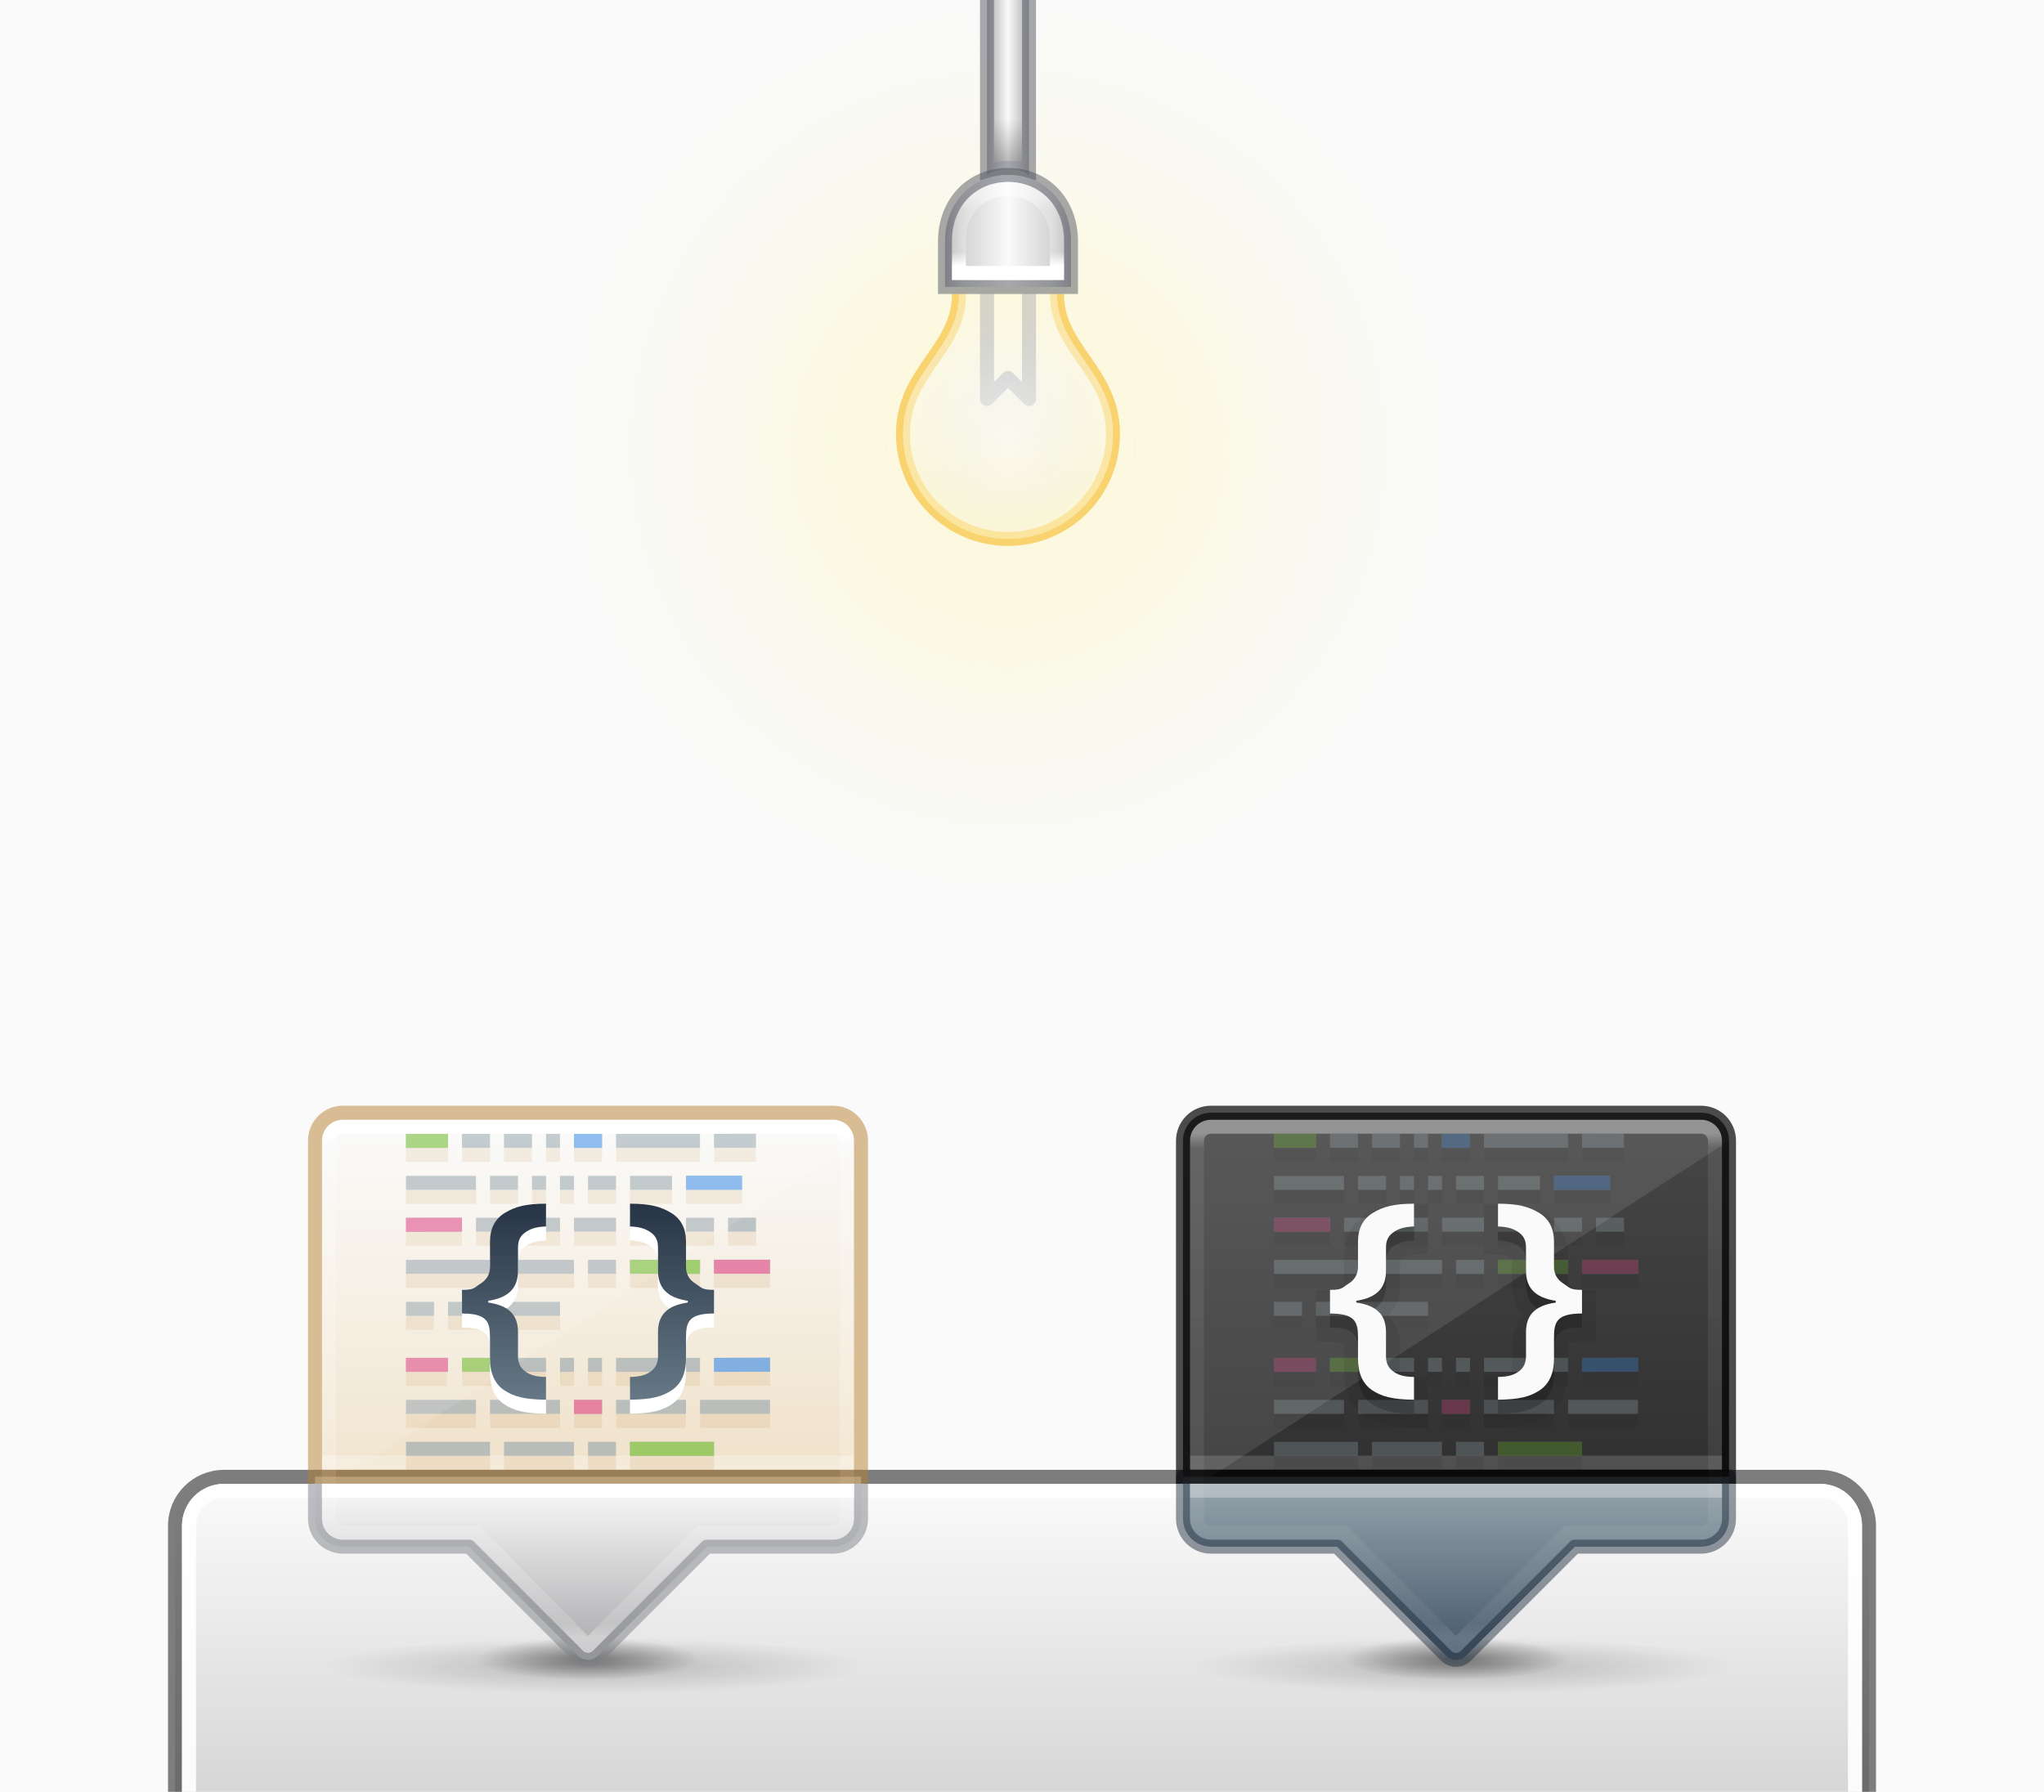 <?xml version="1.0" encoding="UTF-8" standalone="no"?>
<!-- Created with Inkscape (http://www.inkscape.org/) -->

<svg
   version="1.1"
   id="svg2"
   width="146"
   height="128"
   viewBox="0 0 146 128"
   sodipodi:docname="light-direction-light.svg"
   inkscape:version="1.1 (c68e22c387, 2021-05-23)"
   inkscape:export-filename="/home/micahilbery/Projects/micahilbery.github.io/assets/images/edw/light/light-direction-light.png"
   inkscape:export-xdpi="288"
   inkscape:export-ydpi="288"
   xmlns:inkscape="http://www.inkscape.org/namespaces/inkscape"
   xmlns:sodipodi="http://sodipodi.sourceforge.net/DTD/sodipodi-0.dtd"
   xmlns:xlink="http://www.w3.org/1999/xlink"
   xmlns="http://www.w3.org/2000/svg"
   xmlns:svg="http://www.w3.org/2000/svg">
  <defs
     id="defs6">
    <linearGradient
       inkscape:collect="always"
       id="linearGradient9965">
      <stop
         style="stop-color:#ffffff;stop-opacity:1"
         offset="0"
         id="stop9961" />
      <stop
         style="stop-color:#fff394;stop-opacity:0;"
         offset="1"
         id="stop9963" />
    </linearGradient>
    <linearGradient
       inkscape:collect="always"
       id="linearGradient9447">
      <stop
         style="stop-color:#000000;stop-opacity:1;"
         offset="0"
         id="stop9443" />
      <stop
         style="stop-color:#000000;stop-opacity:0;"
         offset="1"
         id="stop9445" />
    </linearGradient>
    <linearGradient
       inkscape:collect="always"
       id="linearGradient8339">
      <stop
         style="stop-color:#ffffff;stop-opacity:0.5"
         offset="0"
         id="stop8335" />
      <stop
         style="stop-color:#ffffff;stop-opacity:0.25"
         offset="0.2"
         id="stop8979" />
      <stop
         style="stop-color:#ffffff;stop-opacity:0.25"
         offset="0.8"
         id="stop8981" />
      <stop
         style="stop-color:#ffffff;stop-opacity:1"
         offset="1"
         id="stop8337" />
    </linearGradient>
    <linearGradient
       inkscape:collect="always"
       id="linearGradient6832">
      <stop
         style="stop-color:#abacae;stop-opacity:1"
         offset="0"
         id="stop6828" />
      <stop
         style="stop-color:#d4d4d4;stop-opacity:1"
         offset="0.15"
         id="stop7126" />
      <stop
         style="stop-color:#fafafa;stop-opacity:1"
         offset="0.5"
         id="stop6994" />
      <stop
         style="stop-color:#d4d4d4;stop-opacity:1"
         offset="0.85"
         id="stop6996" />
      <stop
         style="stop-color:#abacae;stop-opacity:1"
         offset="1"
         id="stop6830" />
    </linearGradient>
    <linearGradient
       inkscape:collect="always"
       id="linearGradient6144">
      <stop
         style="stop-color:#abacae;stop-opacity:1"
         offset="0"
         id="stop6140" />
      <stop
         style="stop-color:#fafafa;stop-opacity:1"
         offset="0.5"
         id="stop6306" />
      <stop
         style="stop-color:#abacae;stop-opacity:1"
         offset="1"
         id="stop6142" />
    </linearGradient>
    <linearGradient
       inkscape:collect="always"
       id="linearGradient5256">
      <stop
         style="stop-color:#fff394;stop-opacity:1;"
         offset="0"
         id="stop5252" />
      <stop
         style="stop-color:#fff394;stop-opacity:0;"
         offset="1"
         id="stop5254" />
    </linearGradient>
    <linearGradient
       inkscape:collect="always"
       id="linearGradient4560">
      <stop
         style="stop-color:#fafafa;stop-opacity:1"
         offset="0"
         id="stop4556" />
      <stop
         style="stop-color:#fff394;stop-opacity:1"
         offset="1"
         id="stop4558" />
    </linearGradient>
    <linearGradient
       inkscape:collect="always"
       id="linearGradient3744">
      <stop
         style="stop-color:#fafafa;stop-opacity:1"
         offset="0"
         id="stop3740" />
      <stop
         style="stop-color:#d4d4d4;stop-opacity:0.05"
         offset="1"
         id="stop3742" />
    </linearGradient>
    <linearGradient
       inkscape:collect="always"
       id="linearGradient4995">
      <stop
         style="stop-color:#fafafa;stop-opacity:1"
         offset="0"
         id="stop4991" />
      <stop
         style="stop-color:#d4d4d4;stop-opacity:1"
         offset="1"
         id="stop4993" />
    </linearGradient>
    <linearGradient
       id="linearGradient3373">
      <stop
         offset="0"
         style="stop-color:#95a3ab;stop-opacity:1"
         id="stop3365" />
      <stop
         offset="1"
         style="stop-color:#667885;stop-opacity:1"
         id="stop3371" />
    </linearGradient>
    <linearGradient
       id="linearGradient3075">
      <stop
         style="stop-color:#95a3ab;stop-opacity:1"
         offset="0"
         id="stop3071" />
      <stop
         style="stop-color:#667885;stop-opacity:1"
         offset="1"
         id="stop3073" />
    </linearGradient>
    <radialGradient
       cx="4.993"
       cy="43.5"
       r="2.5"
       fx="4.993"
       fy="43.5"
       id="radialGradient3013"
       xlink:href="#linearGradient3688-166-749"
       gradientUnits="userSpaceOnUse"
       gradientTransform="matrix(2.004,0,0,1.4,27.988,-17.4)" />
    <linearGradient
       id="linearGradient3688-166-749">
      <stop
         id="stop2883"
         style="stop-color:#181818;stop-opacity:1"
         offset="0" />
      <stop
         id="stop2885"
         style="stop-color:#181818;stop-opacity:0"
         offset="1" />
    </linearGradient>
    <radialGradient
       cx="4.993"
       cy="43.5"
       r="2.5"
       fx="4.993"
       fy="43.5"
       id="radialGradient3015"
       xlink:href="#linearGradient3688-166-749"
       gradientUnits="userSpaceOnUse"
       gradientTransform="matrix(2.004,0,0,1.4,-20.012,-104.4)" />
    <linearGradient
       x1="25.058"
       y1="47.028"
       x2="25.058"
       y2="39.999"
       id="linearGradient6647"
       xlink:href="#linearGradient3702-501-757"
       gradientUnits="userSpaceOnUse" />
    <linearGradient
       id="linearGradient3702-501-757">
      <stop
         id="stop2895"
         style="stop-color:#181818;stop-opacity:0"
         offset="0" />
      <stop
         id="stop2897"
         style="stop-color:#181818;stop-opacity:1"
         offset="0.5" />
      <stop
         id="stop2899"
         style="stop-color:#181818;stop-opacity:0"
         offset="1" />
    </linearGradient>
    <linearGradient
       xlink:href="#linearGradient3075"
       id="linearGradient856"
       x1="23.528"
       y1="6.083"
       x2="23.528"
       y2="44.233"
       gradientUnits="userSpaceOnUse" />
    <linearGradient
       id="linearGradient854">
      <stop
         style="stop-color:#ffa154;stop-opacity:1"
         offset="0"
         id="stop850" />
      <stop
         style="stop-color:#f37329;stop-opacity:1"
         offset="1"
         id="stop852" />
    </linearGradient>
    <linearGradient
       x1="39"
       y1="6"
       x2="39"
       y2="41.945"
       id="linearGradient3058"
       xlink:href="#linearGradient3924-1"
       gradientUnits="userSpaceOnUse"
       gradientTransform="translate(4e-6,1)" />
    <linearGradient
       id="linearGradient3924-1">
      <stop
         id="stop3926-3"
         style="stop-color:#ffffff;stop-opacity:1"
         offset="0" />
      <stop
         id="stop3928-91"
         style="stop-color:#ffffff;stop-opacity:0.235"
         offset="0.028" />
      <stop
         id="stop3930-6"
         style="stop-color:#ffffff;stop-opacity:0.157"
         offset="0.974" />
      <stop
         id="stop3932-6"
         style="stop-color:#ffffff;stop-opacity:0.392"
         offset="1" />
    </linearGradient>
    <radialGradient
       xlink:href="#linearGradient8838-4"
       id="radialGradient3300-8"
       gradientUnits="userSpaceOnUse"
       gradientTransform="matrix(0.382,7.5555777e-8,-1.8372241e-8,0.112,-5.925,36.336)"
       cx="99.189"
       cy="185.297"
       fx="99.189"
       fy="185.297"
       r="62.769" />
    <linearGradient
       id="linearGradient8838-4">
      <stop
         id="stop8840-4"
         style="stop-color:#000000;stop-opacity:1"
         offset="0" />
      <stop
         id="stop8842-8"
         style="stop-color:#000000;stop-opacity:0"
         offset="1" />
    </linearGradient>
    <radialGradient
       xlink:href="#linearGradient8838-4"
       id="radialGradient4192-6"
       gradientUnits="userSpaceOnUse"
       gradientTransform="matrix(0.255,5.3967361e-8,-1.2248161e-8,0.08,6.716,44.241)"
       cx="99.189"
       cy="185.297"
       fx="99.189"
       fy="185.297"
       r="62.769" />
    <radialGradient
       xlink:href="#linearGradient2867-449-88-871-390-598-476-591-434-148-57-177-3-8-8"
       id="radialGradient3543"
       gradientUnits="userSpaceOnUse"
       gradientTransform="matrix(0,5,-5.289,-1.3609237e-7,68.694,-17.99)"
       cx="1.198"
       cy="8.45"
       fx="1.198"
       fy="8.45"
       r="20" />
    <linearGradient
       id="linearGradient2867-449-88-871-390-598-476-591-434-148-57-177-3-8-8">
      <stop
         offset="0"
         style="stop-color:#90dbec;stop-opacity:1"
         id="stop3750-8-9-0" />
      <stop
         offset="0.262"
         style="stop-color:#42baea;stop-opacity:1"
         id="stop3752-3-2-2" />
      <stop
         offset="0.705"
         style="stop-color:#3689e6;stop-opacity:1"
         id="stop3754-7-2-2" />
      <stop
         offset="1"
         style="stop-color:#2b63a0;stop-opacity:1"
         id="stop3756-9-3-05" />
    </linearGradient>
    <linearGradient
       xlink:href="#linearGradient4011-8"
       id="linearGradient3540"
       gradientUnits="userSpaceOnUse"
       gradientTransform="matrix(1.054,0,0,1.054,-51.611,-2.728)"
       x1="71.204"
       y1="6.238"
       x2="71.204"
       y2="44.341" />
    <linearGradient
       id="linearGradient4011-8">
      <stop
         offset="0"
         style="stop-color:#ffffff;stop-opacity:1"
         id="stop4013-9" />
      <stop
         offset="0.508"
         style="stop-color:#ffffff;stop-opacity:0.235"
         id="stop4015-2" />
      <stop
         offset="0.835"
         style="stop-color:#ffffff;stop-opacity:0.157"
         id="stop4017-28" />
      <stop
         offset="1"
         style="stop-color:#ffffff;stop-opacity:0.392"
         id="stop4019-23" />
    </linearGradient>
    <linearGradient
       xlink:href="#linearGradient1115"
       id="linearGradient856-3"
       x1="24"
       y1="6"
       x2="24"
       y2="44"
       gradientUnits="userSpaceOnUse"
       gradientTransform="translate(204,98)" />
    <linearGradient
       id="linearGradient1115">
      <stop
         id="stop1111"
         offset="0"
         style="stop-color:#95a3ab;stop-opacity:1" />
      <stop
         id="stop1113"
         offset="1"
         style="stop-color:#667885;stop-opacity:1" />
    </linearGradient>
    <linearGradient
       inkscape:collect="always"
       xlink:href="#linearGradient4995"
       id="linearGradient4997"
       x1="160"
       y1="130"
       x2="160"
       y2="152"
       gradientUnits="userSpaceOnUse"
       gradientTransform="translate(0,-88)" />
    <radialGradient
       inkscape:collect="always"
       xlink:href="#linearGradient8838-4"
       id="radialGradient1109-0"
       cx="24.5"
       cy="45"
       fx="24.5"
       fy="45"
       r="19.5"
       gradientTransform="matrix(1,0,0,0.103,0,40.385)"
       gradientUnits="userSpaceOnUse" />
    <radialGradient
       inkscape:collect="always"
       xlink:href="#linearGradient8838-4"
       id="radialGradient1099-6"
       cx="24"
       cy="44.5"
       fx="24"
       fy="44.5"
       r="8"
       gradientTransform="matrix(1,0,0,0.188,0,36.156)"
       gradientUnits="userSpaceOnUse" />
    <linearGradient
       xlink:href="#linearGradient1115-0"
       id="linearGradient856-32"
       x1="24"
       y1="32"
       x2="24"
       y2="44"
       gradientUnits="userSpaceOnUse" />
    <linearGradient
       id="linearGradient1115-0">
      <stop
         id="stop1111-6"
         offset="0"
         style="stop-color:#95a3ab;stop-opacity:1" />
      <stop
         id="stop1113-1"
         offset="1"
         style="stop-color:#485a6c;stop-opacity:1" />
    </linearGradient>
    <linearGradient
       inkscape:collect="always"
       xlink:href="#linearGradient1232"
       id="linearGradient1234"
       x1="25"
       y1="6"
       x2="25"
       y2="31.5"
       gradientUnits="userSpaceOnUse" />
    <linearGradient
       inkscape:collect="always"
       id="linearGradient1232">
      <stop
         style="stop-color:#333333;stop-opacity:1"
         offset="0"
         id="stop1228" />
      <stop
         style="stop-color:#1a1a1a;stop-opacity:1"
         offset="1"
         id="stop1230" />
    </linearGradient>
    <radialGradient
       inkscape:collect="always"
       xlink:href="#linearGradient8838-4"
       id="radialGradient1109-5"
       cx="24.5"
       cy="45"
       fx="24.5"
       fy="45"
       r="19.5"
       gradientTransform="matrix(1,0,0,0.103,0,40.385)"
       gradientUnits="userSpaceOnUse" />
    <radialGradient
       inkscape:collect="always"
       xlink:href="#linearGradient8838-4"
       id="radialGradient1099-4"
       cx="24"
       cy="44.5"
       fx="24"
       fy="44.5"
       r="8"
       gradientTransform="matrix(1,0,0,0.188,0,36.156)"
       gradientUnits="userSpaceOnUse" />
    <linearGradient
       xlink:href="#linearGradient1115-4"
       id="linearGradient856-7"
       x1="24"
       y1="32"
       x2="24"
       y2="44"
       gradientUnits="userSpaceOnUse" />
    <linearGradient
       id="linearGradient1115-4">
      <stop
         id="stop1111-4"
         offset="0"
         style="stop-color:#fafafa;stop-opacity:1" />
      <stop
         id="stop1113-3"
         offset="1"
         style="stop-color:#abacae;stop-opacity:1" />
    </linearGradient>
    <linearGradient
       inkscape:collect="always"
       xlink:href="#linearGradient1232-7"
       id="linearGradient1234-0"
       x1="25"
       y1="6"
       x2="25"
       y2="31.5"
       gradientUnits="userSpaceOnUse" />
    <linearGradient
       inkscape:collect="always"
       id="linearGradient1232-7">
      <stop
         style="stop-color:#fafafa;stop-opacity:1"
         offset="0"
         id="stop1228-8" />
      <stop
         style="stop-color:#efdfc4;stop-opacity:1"
         offset="1"
         id="stop1230-6" />
    </linearGradient>
    <linearGradient
       inkscape:collect="always"
       xlink:href="#linearGradient2134"
       id="linearGradient2136"
       x1="24"
       y1="12"
       x2="24"
       y2="26"
       gradientUnits="userSpaceOnUse" />
    <linearGradient
       inkscape:collect="always"
       id="linearGradient2134">
      <stop
         style="stop-color:#273445;stop-opacity:1"
         offset="0"
         id="stop2130" />
      <stop
         style="stop-color:#667885;stop-opacity:1"
         offset="1"
         id="stop2132" />
    </linearGradient>
    <linearGradient
       inkscape:collect="always"
       xlink:href="#linearGradient3924-1"
       id="linearGradient6577"
       gradientUnits="userSpaceOnUse"
       gradientTransform="translate(4e-6,1)"
       x1="39"
       y1="6"
       x2="39"
       y2="41.945" />
    <clipPath
       clipPathUnits="userSpaceOnUse"
       id="clipPath8030">
      <rect
         style="font-variation-settings:normal;opacity:1;vector-effect:none;fill:url(#linearGradient8034);fill-opacity:1;stroke:none;stroke-width:1;stroke-linecap:butt;stroke-linejoin:miter;stroke-miterlimit:4;stroke-dasharray:none;stroke-dashoffset:0;stroke-opacity:1;-inkscape-stroke:none;marker:none;stop-color:#000000;stop-opacity:1"
         id="rect8032"
         width="270"
         height="128"
         x="0"
         y="0" />
    </clipPath>
    <linearGradient
       inkscape:collect="always"
       xlink:href="#linearGradient1115-4"
       id="linearGradient8034"
       gradientUnits="userSpaceOnUse"
       gradientTransform="translate(80,73.987)"
       x1="24"
       y1="32"
       x2="24"
       y2="44" />
    <radialGradient
       inkscape:collect="always"
       xlink:href="#linearGradient3744"
       id="radialGradient3746"
       cx="72"
       cy="31.679"
       fx="72"
       fy="31.679"
       r="7.5"
       gradientTransform="matrix(1,0,0,1.067,0,-1.79)"
       gradientUnits="userSpaceOnUse" />
    <radialGradient
       inkscape:collect="always"
       xlink:href="#linearGradient4560"
       id="radialGradient4562"
       cx="72"
       cy="28.25"
       fx="72"
       fy="28.25"
       r="7.5"
       gradientTransform="matrix(2.467,0,0,1.8,-105.6,-22.85)"
       gradientUnits="userSpaceOnUse" />
    <radialGradient
       inkscape:collect="always"
       xlink:href="#linearGradient5256"
       id="radialGradient5258"
       cx="72"
       cy="32"
       fx="72"
       fy="32"
       r="32"
       gradientUnits="userSpaceOnUse" />
    <linearGradient
       inkscape:collect="always"
       xlink:href="#linearGradient6144"
       id="linearGradient6146"
       x1="70.5"
       y1="6.25"
       x2="73.5"
       y2="6.25"
       gradientUnits="userSpaceOnUse" />
    <linearGradient
       inkscape:collect="always"
       xlink:href="#linearGradient6832"
       id="linearGradient6834"
       x1="67.5"
       y1="16.5"
       x2="76.5"
       y2="16.5"
       gradientUnits="userSpaceOnUse" />
    <linearGradient
       inkscape:collect="always"
       xlink:href="#linearGradient8339"
       id="linearGradient8341"
       x1="72"
       y1="14"
       x2="72"
       y2="19"
       gradientUnits="userSpaceOnUse" />
    <linearGradient
       inkscape:collect="always"
       xlink:href="#linearGradient9447"
       id="linearGradient9449"
       x1="72"
       y1="12"
       x2="72"
       y2="9"
       gradientUnits="userSpaceOnUse"
       gradientTransform="translate(0,-0.5)" />
    <radialGradient
       inkscape:collect="always"
       xlink:href="#linearGradient9965"
       id="radialGradient9865"
       gradientUnits="userSpaceOnUse"
       cx="72"
       cy="32"
       fx="72"
       fy="32"
       r="32"
       gradientTransform="matrix(0.592,0,0,0.592,29.407,13.07)" />
  </defs>
  <sodipodi:namedview
     id="namedview4"
     pagecolor="#ffffff"
     bordercolor="#666666"
     borderopacity="1.0"
     inkscape:pageshadow="2"
     inkscape:pageopacity="0.0"
     inkscape:pagecheckerboard="0"
     showgrid="true"
     inkscape:zoom="4"
     inkscape:cx="59.5"
     inkscape:cy="44.625"
     inkscape:window-width="2560"
     inkscape:window-height="1379"
     inkscape:window-x="1920"
     inkscape:window-y="30"
     inkscape:window-maximized="1"
     inkscape:current-layer="g8">
    <inkscape:grid
       type="xygrid"
       id="grid851"
       empspacing="4"
       visible="true"
       enabled="true" />
    <inkscape:grid
       type="xygrid"
       id="grid853"
       empspacing="2"
       spacingy="0.5"
       spacingx="0.5"
       dotted="true"
       enabled="false" />
  </sodipodi:namedview>
  <g
     inkscape:groupmode="layer"
     inkscape:label="Image"
     id="g8">
    <rect
       style="opacity:1;fill:#fafafa;fill-opacity:1;stroke:none;stroke-linecap:butt;stroke-linejoin:round;stroke-opacity:1;-inkscape-stroke:none;stop-color:#000000"
       id="rect10483"
       width="146"
       height="128"
       x="0"
       y="0" />
    <circle
       style="opacity:0.3;fill:url(#radialGradient5258);fill-opacity:1;stroke:none;stroke-linecap:butt;stroke-linejoin:round;-inkscape-stroke:none;stop-color:#000000"
       id="path5228"
       cx="72"
       cy="32"
       r="32" />
    <g
       id="g1013"
       transform="translate(-62,64)">
      <path
         id="rect849"
         style="opacity:0.95;fill:url(#linearGradient4997);fill-opacity:1;stroke:none"
         d="m 78,41.5 c -1.939,0 -3.5,1.561 -3.5,3.5 v 19 h 121 V 45 c 0,-1.939 -1.561,-3.5 -3.5,-3.5 z"
         sodipodi:nodetypes="ssccsss" />
      <path
         id="path4200"
         style="opacity:0.5;fill:none;stroke:#000000;stroke-opacity:1"
         d="M 195.5,64 V 45 c 0,-1.939 -1.561,-3.5 -3.5,-3.5 H 78 c -1.939,0 -3.5,1.561 -3.5,3.5 v 19"
         sodipodi:nodetypes="cssssc" />
      <path
         id="rect4280"
         style="opacity:0.9;fill:none;stroke:#ffffff;stroke-opacity:1"
         d="M 75.5,64 V 45 c 0,-1.385 1.115,-2.5 2.5,-2.5 h 114 c 1.385,0 2.5,1.115 2.5,2.5 v 19"
         sodipodi:nodetypes="cssssc" />
    </g>
    <g
       id="g915-6"
       transform="translate(80,73.987)">
      <ellipse
         style="opacity:0.2;fill:url(#radialGradient1109-0);fill-opacity:1;stroke:none;stroke-linecap:round;stroke-linejoin:round;stroke-opacity:1"
         id="path1101-5"
         cx="24.5"
         cy="45"
         rx="19.5"
         ry="2" />
      <ellipse
         style="opacity:0.4;fill:url(#radialGradient1099-6);fill-opacity:1;stroke:none;stroke-linecap:round;stroke-linejoin:round;stroke-opacity:1"
         id="path1089-6"
         cx="24"
         cy="44.5"
         rx="8"
         ry="1.5" />
      <path
         id="rect5505-21"
         style="color:#000000;display:inline;overflow:visible;visibility:visible;fill:url(#linearGradient856-32);fill-opacity:1;fill-rule:nonzero;stroke:none;stroke-width:1;marker:none;enable-background:accumulate"
         d="m 4.5,31.5 v 3 c 0,1.108 0.892,2 2,2 h 9.006 c 0.004,0.005 0.005,0.011 0.01,0.016 l 7.777,7.777 c 0.392,0.392 1.022,0.392 1.414,0 l 7.777,-7.777 c 0.004,-0.004 0.005,-0.011 0.01,-0.016 H 41.5 c 1.108,0 2,-0.892 2,-2 v -3 h -2 -35 z" />
      <path
         id="rect5505-21-3-2"
         style="color:#000000;display:inline;overflow:visible;visibility:visible;opacity:0.5;fill:none;stroke:#273445;stroke-width:1;stroke-linecap:round;stroke-linejoin:round;stroke-miterlimit:4;stroke-dasharray:none;stroke-dashoffset:0;stroke-opacity:1;marker:none;enable-background:accumulate"
         d="m 4.5,31.5 v 3 c 0,1.108 0.892,2 2,2 h 9.006 c 0.004,0.005 0.005,0.011 0.01,0.016 l 7.777,7.777 c 0.392,0.392 1.022,0.392 1.414,0 l 7.777,-7.777 c 0.004,-0.004 0.005,-0.011 0.01,-0.016 H 41.5 c 1.108,0 2,-0.892 2,-2 v -3 c -5,0 -33,0 -39,0 z"
         sodipodi:nodetypes="cssccssscsscc" />
      <path
         id="rect192"
         style="opacity:0.9;fill:url(#linearGradient1234);fill-opacity:1;fill-rule:evenodd"
         d="m 6.5,5.5 c -1.108,0 -2,0.892 -2,2 v 17 5 2 h 2 35 2 v -2 -5 -17 c 0,-1.108 -0.892,-2 -2,-2 z" />
      <path
         id="rect6741"
         style="opacity:0.35;fill:none;stroke:url(#linearGradient3058);stroke-width:1;stroke-linecap:round;stroke-linejoin:round;stroke-miterlimit:4;stroke-dasharray:none;stroke-dashoffset:0;stroke-opacity:1"
         d="M 6.5,6.5 H 41.5 c 0.554,0 1,0.446 1,1 V 34.5 c 0,0.554 -0.446,1 -1,1 H 32 L 24,43.586 16,35.5 H 6.5 c -0.554,0 -1,-0.446 -1,-1 V 7.5 c 0,-0.554 0.446,-1 1,-1 z"
         sodipodi:nodetypes="ssssscccssss" />
      <path
         style="opacity:0.15;fill:none;stroke:#ffffff;stroke-width:1px;stroke-linecap:butt;stroke-linejoin:miter;stroke-opacity:1"
         d="M 5,30.5 H 43"
         id="path722" />
      <path
         style="opacity:0.3;fill:none;stroke:#ffffff;stroke-width:1px;stroke-linecap:butt;stroke-linejoin:miter;stroke-opacity:1"
         d="M 5,32.5 H 43"
         id="path804" />
      <g
         transform="translate(-4,-3.487)"
         id="g4420-9"
         style="opacity:0.3">
        <path
           inkscape:connector-curvature="0"
           style="opacity:0.2;fill:none;stroke:#000000;stroke-width:1px;stroke-linecap:butt;stroke-linejoin:miter;stroke-opacity:1"
           id="path15240"
           d="m 15,12 h 3 m 1,0 h 2 m 1,0 h 2 m 1,0 h 1 m 1,0 h 2 m 1,0 h 6 m 1,0 3,-0.013 M 15,15 h 5 m 1,0 h 2 m 1,0 h 1 m 1,0 h 1 m 1,0 h 2 m 1,0 h 3 m 1,0 h 4 m -24,2.987 h 4 m 1,0 h 6 m 1,0 h 3 m 1,0 h 3 m 1,0 h 2 m 1,0 h 2 M 15,21 h 6 m 1,0 h 5 m 1,0 h 2 m 1,0 h 5 m 1,0 h 4 m -26,3 h 2 m 1,0 h 8 M 15,34 h 6 m 1,0 h 5 m 1,0 h 2 m 1,0 h 6 M 15,28 h 2.915 M 19,28 h 3 m 1,0 h 2 m 1,0 h 1 m 1,0 h 1 m 1,0 h 6 m 1,0 4,-0.013 M 15,31 h 5 m 1,0 h 5 m 1,0 h 2 m 1,0 h 5 m 1,0 h 5"
           sodipodi:nodetypes="cccccccccccccccccccccccccccccccccccccccccccccccccccccccccccccccccccccccccccccccccccccc" />
        <path
           inkscape:connector-curvature="0"
           style="opacity:1;fill:none;stroke:#95a3ab;stroke-width:1px;stroke-linecap:butt;stroke-linejoin:miter;stroke-opacity:1"
           id="path3715"
           d="m 15,11 h 3 m 1,0 h 2 m 1,0 h 2 m 1,0 h 1 m 1,0 h 2 m 1,0 h 6 m 1,0 3,-0.013 M 15,14 h 5 m 1,0 h 2 m 1,0 h 1 m 1,0 h 1 m 1,0 h 2 m 1,0 h 3 m 1,0 h 4 m -24,2.987 h 4 m 1,0 h 6 m 1,0 h 3 m 1,0 h 3 m 1,0 h 2 m 1,0 h 2 M 15,20 h 6 m 1,0 h 5 m 1,0 h 2 m 1,0 h 5 m 1,0 h 4 m -26,3 h 2 m 1,0 h 8 M 15,33 h 6 m 1,0 h 5 m 1,0 h 2 m 1,0 h 6 M 15,27 h 2.915 M 19,27 h 3 m 1,0 h 2 m 1,0 h 1 m 1,0 h 1 m 1,0 h 6 m 1,0 4,-0.013 M 15,30 h 5 m 1,0 h 5 m 1,0 h 2 m 1,0 h 5 m 1,0 h 5"
           sodipodi:nodetypes="cccccccccccccccccccccccccccccccccccccccccccccccccccccccccccccccccccccccccccccccccccccc" />
        <path
           sodipodi:nodetypes="cccccc"
           d="m 27,11 h 2 m 6,2.987 h 4 M 37,27 41,26.987"
           id="path4383"
           style="opacity:1;fill:none;stroke:#3689e6;stroke-width:1px;stroke-linecap:butt;stroke-linejoin:miter;stroke-opacity:1"
           inkscape:connector-curvature="0" />
        <path
           sodipodi:nodetypes="cccccccc"
           d="m 15,11 h 3 M 31,19.987 36,20 m -5,13 h 6 M 19,27 h 3"
           id="path4381"
           style="opacity:1;fill:none;stroke:#68b723;stroke-width:1px;stroke-linecap:butt;stroke-linejoin:miter;stroke-opacity:1"
           inkscape:connector-curvature="0" />
        <path
           sodipodi:nodetypes="cccccccc"
           d="m 15,17 4,-0.013 m 18,3 h 4 M 15,27 h 3 m 9,3 h 2"
           id="path4385"
           style="opacity:1;fill:none;stroke:#de3e80;stroke-width:1px;stroke-linecap:butt;stroke-linejoin:miter;stroke-opacity:1"
           inkscape:connector-curvature="0" />
      </g>
      <path
         id="path6523"
         style="opacity:0.1;fill:#ffffff;fill-opacity:1;fill-rule:evenodd"
         d="m 6.5,5.5 c -1.108,0 -2,0.892 -2,2 v 17 5 2 h 2 l 37,-24 c 0,-1.108 -0.892,-2 -2,-2 z"
         sodipodi:nodetypes="sscccccss" />
      <g
         id="g6521-3">
        <path
           style="color:#000000;font-style:normal;font-variant:normal;font-weight:600;font-stretch:normal;font-size:19px;line-height:125%;font-family:'Open Sans';-inkscape-font-specification:'Open Sans Semi-Bold';text-align:start;letter-spacing:0px;word-spacing:0px;writing-mode:lr-tb;text-anchor:start;clip-rule:nonzero;display:inline;overflow:visible;visibility:visible;opacity:0.07;isolation:auto;mix-blend-mode:normal;color-interpolation:sRGB;color-interpolation-filters:linearRGB;solid-color:#000000;solid-opacity:1;fill:#000000;fill-opacity:1;fill-rule:nonzero;stroke:#000000;stroke-width:2;stroke-linecap:butt;stroke-linejoin:miter;stroke-miterlimit:4;stroke-dasharray:none;stroke-dashoffset:0;stroke-opacity:1;marker:none;color-rendering:auto;image-rendering:auto;shape-rendering:auto;text-rendering:auto;enable-background:accumulate"
           d="m 21,13 c -1.445,1.4e-5 -2.211,0.214 -2.938,0.656 C 17.343,14.092 17,14.787 17,15.719 v 1.781 c 0,0.556 -0.248,0.944 -0.688,1.219 -0.433,0.269 -0.413,0.438 -1.312,0.438 v 1.688 c 1.772,4e-6 2,0.576 2,1.688 v 1.531 c 0,1.022 0.327,1.796 1,2.25 0.679,0.46 1.461,0.676 3,0.688 v -1.625 C 20.234,25.363 19.84,25.22 19.5,24.969 19.16,24.718 19,24.365 19,23.875 v -1.688 c 0,-1.201 -0.6,-1.91 -2.125,-2.125 v -0.125 C 18.4,19.704 19,18.97 19,17.781 v -1.656 c 0,-0.49 0.16,-0.818 0.5,-1.062 0.346,-0.251 0.741,-0.408 1.5,-0.438 z m 6,0 v 1.625 c 0.759,0.03 1.154,0.187 1.5,0.438 0.34,0.245 0.5,0.573 0.5,1.062 v 1.656 c 0,1.189 0.6,1.923 2.125,2.156 v 0.125 C 29.6,20.278 29,20.987 29,22.188 v 1.688 c 0,0.49 -0.16,0.843 -0.5,1.094 -0.34,0.251 -0.734,0.394 -1.5,0.406 v 1.625 c 1.539,-0.012 2.321,-0.227 3,-0.688 0.673,-0.454 1,-1.228 1,-2.25 v -1.531 c 0,-1.111 0.228,-1.687 2,-1.688 v -1.688 c -0.899,6e-6 -0.88,-0.169 -1.312,-0.438 C 31.248,18.444 31,18.056 31,17.5 V 15.719 C 31,14.787 30.657,14.092 29.938,13.656 29.211,13.214 28.445,13 27,13 Z"
           id="path6426" />
        <path
           style="color:#000000;font-style:normal;font-variant:normal;font-weight:600;font-stretch:normal;font-size:19px;line-height:125%;font-family:'Open Sans';-inkscape-font-specification:'Open Sans Semi-Bold';text-align:start;letter-spacing:0px;word-spacing:0px;writing-mode:lr-tb;text-anchor:start;clip-rule:nonzero;display:inline;overflow:visible;visibility:visible;opacity:0.15;isolation:auto;mix-blend-mode:normal;color-interpolation:sRGB;color-interpolation-filters:linearRGB;solid-color:#000000;solid-opacity:1;fill:#000000;fill-opacity:1;fill-rule:nonzero;stroke:none;stroke-width:1;stroke-linecap:butt;stroke-linejoin:miter;stroke-miterlimit:4;stroke-dasharray:none;stroke-dashoffset:0;stroke-opacity:1;marker:none;color-rendering:auto;image-rendering:auto;shape-rendering:auto;text-rendering:auto;enable-background:accumulate"
           d="m 21,13 c -1.445,1.4e-5 -2.211,0.214 -2.938,0.656 C 17.343,14.092 17,14.787 17,15.719 v 1.781 c 0,0.556 -0.248,0.944 -0.688,1.219 -0.433,0.269 -0.413,0.438 -1.312,0.438 v 1.688 c 1.772,4e-6 2,0.576 2,1.688 v 1.531 c 0,1.022 0.327,1.796 1,2.25 0.679,0.46 1.461,0.676 3,0.688 v -1.625 C 20.234,25.363 19.84,25.22 19.5,24.969 19.16,24.718 19,24.365 19,23.875 v -1.688 c 0,-1.201 -0.6,-1.91 -2.125,-2.125 v -0.125 C 18.4,19.704 19,18.97 19,17.781 v -1.656 c 0,-0.49 0.16,-0.818 0.5,-1.062 0.346,-0.251 0.741,-0.408 1.5,-0.438 z m 6,0 v 1.625 c 0.759,0.03 1.154,0.187 1.5,0.438 0.34,0.245 0.5,0.573 0.5,1.062 v 1.656 c 0,1.189 0.6,1.923 2.125,2.156 v 0.125 C 29.6,20.278 29,20.987 29,22.188 v 1.688 c 0,0.49 -0.16,0.843 -0.5,1.094 -0.34,0.251 -0.734,0.394 -1.5,0.406 v 1.625 c 1.539,-0.012 2.321,-0.227 3,-0.688 0.673,-0.454 1,-1.228 1,-2.25 v -1.531 c 0,-1.111 0.228,-1.687 2,-1.688 v -1.688 c -0.899,6e-6 -0.88,-0.169 -1.312,-0.438 C 31.248,18.444 31,18.056 31,17.5 V 15.719 C 31,14.787 30.657,14.092 29.938,13.656 29.211,13.214 28.445,13 27,13 Z"
           id="path4544" />
        <path
           id="path3873-9"
           d="m 21,12 c -1.445,1.4e-5 -2.211,0.214 -2.938,0.656 C 17.343,13.092 17,13.787 17,14.719 v 1.781 c 0,0.556 -0.248,0.944 -0.688,1.219 -0.433,0.269 -0.413,0.438 -1.312,0.438 v 1.688 c 1.772,4e-6 2,0.576 2,1.688 v 1.531 c 0,1.022 0.327,1.796 1,2.25 0.679,0.46 1.461,0.676 3,0.688 v -1.625 C 20.234,24.363 19.84,24.22 19.5,23.969 19.16,23.718 19,23.365 19,22.875 v -1.688 c 0,-1.201 -0.6,-1.91 -2.125,-2.125 v -0.125 C 18.4,18.704 19,17.97 19,16.781 v -1.656 c 0,-0.49 0.16,-0.818 0.5,-1.062 0.346,-0.251 0.741,-0.408 1.5,-0.438 z m 6,0 v 1.625 c 0.759,0.03 1.154,0.187 1.5,0.438 0.34,0.245 0.5,0.573 0.5,1.062 v 1.656 c 0,1.189 0.6,1.923 2.125,2.156 v 0.125 C 29.6,19.278 29,19.987 29,21.188 v 1.688 c 0,0.49 -0.16,0.843 -0.5,1.094 -0.34,0.251 -0.734,0.394 -1.5,0.406 v 1.625 c 1.539,-0.012 2.321,-0.227 3,-0.688 0.673,-0.454 1,-1.228 1,-2.25 v -1.531 c 0,-1.111 0.228,-1.687 2,-1.688 v -1.688 c -0.899,6e-6 -0.88,-0.169 -1.312,-0.438 C 31.248,17.444 31,17.056 31,16.5 V 14.719 C 31,13.787 30.657,13.092 29.938,12.656 29.211,12.214 28.445,12 27,12 Z"
           style="color:#000000;font-style:normal;font-variant:normal;font-weight:600;font-stretch:normal;font-size:19px;line-height:125%;font-family:'Open Sans';-inkscape-font-specification:'Open Sans Semi-Bold';text-align:start;letter-spacing:0px;word-spacing:0px;writing-mode:lr-tb;text-anchor:start;clip-rule:nonzero;display:inline;overflow:visible;visibility:visible;isolation:auto;mix-blend-mode:normal;color-interpolation:sRGB;color-interpolation-filters:linearRGB;solid-color:#000000;solid-opacity:1;fill:#fafafa;fill-opacity:1;fill-rule:nonzero;stroke:none;stroke-width:1;stroke-linecap:butt;stroke-linejoin:miter;stroke-miterlimit:4;stroke-dasharray:none;stroke-dashoffset:0;stroke-opacity:1;marker:none;color-rendering:auto;image-rendering:auto;shape-rendering:auto;text-rendering:auto;enable-background:accumulate" />
      </g>
      <path
         id="path489"
         style="opacity:0.7;fill:none;fill-opacity:1;fill-rule:evenodd;stroke:#000000"
         d="m 6.5,5.5 c -1.108,0 -2,0.892 -2,2 v 17 5 2 h 2 35 2 v -2 -5 -17 c 0,-1.108 -0.892,-2 -2,-2 z" />
    </g>
    <g
       id="g917"
       transform="translate(18,73.987)">
      <ellipse
         style="opacity:0.2;fill:url(#radialGradient1109-5);fill-opacity:1;stroke:none;stroke-linecap:round;stroke-linejoin:round;stroke-opacity:1"
         id="path1101-1"
         cx="24.5"
         cy="45"
         rx="19.5"
         ry="2" />
      <ellipse
         style="opacity:0.4;fill:url(#radialGradient1099-4);fill-opacity:1;stroke:none;stroke-linecap:round;stroke-linejoin:round;stroke-opacity:1"
         id="path1089-4"
         cx="24"
         cy="44.5"
         rx="8"
         ry="1.5" />
      <path
         id="rect5505-21-9"
         style="color:#000000;display:inline;overflow:visible;visibility:visible;fill:url(#linearGradient856-7);fill-opacity:1;fill-rule:nonzero;stroke:none;stroke-width:1;marker:none;enable-background:accumulate"
         d="m 4.5,31.5 v 3 c 0,1.108 0.892,2 2,2 h 9.006 c 0.004,0.005 0.005,0.011 0.01,0.016 l 7.777,7.777 c 0.392,0.392 1.022,0.392 1.414,0 l 7.777,-7.777 c 0.004,-0.004 0.005,-0.011 0.01,-0.016 H 41.5 c 1.108,0 2,-0.892 2,-2 v -3 h -2 -35 z" />
      <path
         id="rect5505-21-3-2-2"
         style="color:#000000;display:inline;overflow:visible;visibility:visible;opacity:0.5;fill:none;stroke:#7e8087;stroke-width:1;stroke-linecap:round;stroke-linejoin:round;stroke-miterlimit:4;stroke-dasharray:none;stroke-dashoffset:0;stroke-opacity:1;marker:none;enable-background:accumulate"
         d="m 4.5,31.5 v 3 c 0,1.108 0.892,2 2,2 h 9.006 c 0.004,0.005 0.005,0.011 0.01,0.016 l 7.777,7.777 c 0.392,0.392 1.022,0.392 1.414,0 l 7.777,-7.777 c 0.004,-0.004 0.005,-0.011 0.01,-0.016 H 41.5 c 1.108,0 2,-0.892 2,-2 v -3 c -5,0 -33,0 -39,0 z"
         sodipodi:nodetypes="cssccssscsscc" />
      <path
         id="rect192-0"
         style="opacity:0.9;fill:url(#linearGradient1234-0);fill-opacity:1;fill-rule:evenodd"
         d="M 6.5,6 C 5.669,6 5,6.669 5,7.5 V 27 29.5 31 h 1.5 35 1.5 V 29.5 27 7.5 C 43,6.669 42.331,6 41.5,6 Z" />
      <path
         id="rect6741-6"
         style="opacity:1;fill:none;stroke:url(#linearGradient6577);stroke-width:1;stroke-linecap:round;stroke-linejoin:round;stroke-miterlimit:4;stroke-dasharray:none;stroke-dashoffset:0;stroke-opacity:1"
         d="M 6.5,6.5 H 41.5 c 0.554,0 1,0.446 1,1 V 34.5 c 0,0.554 -0.446,1 -1,1 H 32 L 24,43.586 16,35.5 H 6.5 c -0.554,0 -1,-0.446 -1,-1 V 7.5 c 0,-0.554 0.446,-1 1,-1 z"
         sodipodi:nodetypes="ssssscccssss" />
      <path
         style="opacity:0.3;fill:none;stroke:#ffffff;stroke-width:1px;stroke-linecap:butt;stroke-linejoin:miter;stroke-opacity:1"
         d="M 5,30.5 H 43"
         id="path722-8" />
      <path
         style="opacity:1;fill:none;stroke:#ffffff;stroke-width:1px;stroke-linecap:butt;stroke-linejoin:miter;stroke-opacity:1"
         d="M 5,32.5 H 43"
         id="path804-9" />
      <g
         transform="translate(-4,-3.487)"
         id="g4420-2"
         style="opacity:0.6">
        <path
           inkscape:connector-curvature="0"
           style="opacity:0.2;fill:none;stroke:#b6802e;stroke-width:1px;stroke-linecap:butt;stroke-linejoin:miter;stroke-opacity:1"
           id="path15240-6"
           d="m 15,12 h 3 m 1,0 h 2 m 1,0 h 2 m 1,0 h 1 m 1,0 h 2 m 1,0 h 6 m 1,0 3,-0.013 M 15,15 h 5 m 1,0 h 2 m 1,0 h 1 m 1,0 h 1 m 1,0 h 2 m 1,0 h 3 m 1,0 h 4 m -24,2.987 h 4 m 1,0 h 6 m 1,0 h 3 m 1,0 h 3 m 1,0 h 2 m 1,0 h 2 M 15,21 h 6 m 1,0 h 5 m 1,0 h 2 m 1,0 h 5 m 1,0 h 4 m -26,3 h 2 m 1,0 h 8 M 15,34 h 6 m 1,0 h 5 m 1,0 h 2 m 1,0 h 6 M 15,28 h 2.915 M 19,28 h 3 m 1,0 h 2 m 1,0 h 1 m 1,0 h 1 m 1,0 h 6 m 1,0 4,-0.013 M 15,31 h 5 m 1,0 h 5 m 1,0 h 2 m 1,0 h 5 m 1,0 h 5"
           sodipodi:nodetypes="cccccccccccccccccccccccccccccccccccccccccccccccccccccccccccccccccccccccccccccccccccccc" />
        <path
           inkscape:connector-curvature="0"
           style="opacity:1;fill:none;stroke:#95a3ab;stroke-width:1px;stroke-linecap:butt;stroke-linejoin:miter;stroke-opacity:1"
           id="path3715-6"
           d="m 15,11 h 3 m 1,0 h 2 m 1,0 h 2 m 1,0 h 1 m 1,0 h 2 m 1,0 h 6 m 1,0 3,-0.013 M 15,14 h 5 m 1,0 h 2 m 1,0 h 1 m 1,0 h 1 m 1,0 h 2 m 1,0 h 3 m 1,0 h 4 m -24,2.987 h 4 m 1,0 h 6 m 1,0 h 3 m 1,0 h 3 m 1,0 h 2 m 1,0 h 2 M 15,20 h 6 m 1,0 h 5 m 1,0 h 2 m 1,0 h 5 m 1,0 h 4 m -26,3 h 2 m 1,0 h 8 M 15,33 h 6 m 1,0 h 5 m 1,0 h 2 m 1,0 h 6 M 15,27 h 2.915 M 19,27 h 3 m 1,0 h 2 m 1,0 h 1 m 1,0 h 1 m 1,0 h 6 m 1,0 4,-0.013 M 15,30 h 5 m 1,0 h 5 m 1,0 h 2 m 1,0 h 5 m 1,0 h 5"
           sodipodi:nodetypes="cccccccccccccccccccccccccccccccccccccccccccccccccccccccccccccccccccccccccccccccccccccc" />
        <path
           sodipodi:nodetypes="cccccc"
           d="m 27,11 h 2 m 6,2.987 h 4 M 37,27 41,26.987"
           id="path4383-4"
           style="opacity:1;fill:none;stroke:#3689e6;stroke-width:1px;stroke-linecap:butt;stroke-linejoin:miter;stroke-opacity:1"
           inkscape:connector-curvature="0" />
        <path
           sodipodi:nodetypes="cccccccc"
           d="m 15,11 h 3 M 31,19.987 36,20 m -5,13 h 6 M 19,27 h 3"
           id="path4381-9"
           style="opacity:1;fill:none;stroke:#68b723;stroke-width:1px;stroke-linecap:butt;stroke-linejoin:miter;stroke-opacity:1"
           inkscape:connector-curvature="0" />
        <path
           sodipodi:nodetypes="cccccccc"
           d="m 15,17 4,-0.013 m 18,3 h 4 M 15,27 h 3 m 9,3 h 2"
           id="path4385-5"
           style="opacity:1;fill:none;stroke:#de3e80;stroke-width:1px;stroke-linecap:butt;stroke-linejoin:miter;stroke-opacity:1"
           inkscape:connector-curvature="0" />
      </g>
      <path
         id="path6523-0"
         style="opacity:0.1;fill:#ffffff;fill-opacity:1;fill-rule:evenodd"
         d="M 6.5,6 C 5.669,6 5,6.669 5,7.5 V 27 29.5 31 H 6.5 7.271 L 43,7.824 V 7.5 C 43,6.669 42.331,6 41.5,6 Z" />
      <g
         id="g6521-4">
        <path
           style="color:#000000;font-style:normal;font-variant:normal;font-weight:600;font-stretch:normal;font-size:19px;line-height:125%;font-family:'Open Sans';-inkscape-font-specification:'Open Sans Semi-Bold';text-align:start;letter-spacing:0px;word-spacing:0px;writing-mode:lr-tb;text-anchor:start;clip-rule:nonzero;display:inline;overflow:visible;visibility:visible;opacity:1;isolation:auto;mix-blend-mode:normal;color-interpolation:sRGB;color-interpolation-filters:linearRGB;solid-color:#000000;solid-opacity:1;fill:#ffffff;fill-opacity:1;fill-rule:nonzero;stroke:none;stroke-width:1;stroke-linecap:butt;stroke-linejoin:miter;stroke-miterlimit:4;stroke-dasharray:none;stroke-dashoffset:0;stroke-opacity:1;marker:none;color-rendering:auto;image-rendering:auto;shape-rendering:auto;text-rendering:auto;enable-background:accumulate"
           d="m 21,13 c -1.445,1.4e-5 -2.211,0.214 -2.938,0.656 C 17.343,14.092 17,14.787 17,15.719 v 1.781 c 0,0.556 -0.248,0.944 -0.688,1.219 -0.433,0.269 -0.413,0.438 -1.312,0.438 v 1.688 c 1.772,4e-6 2,0.576 2,1.688 v 1.531 c 0,1.022 0.327,1.796 1,2.25 0.679,0.46 1.461,0.676 3,0.688 v -1.625 C 20.234,25.363 19.84,25.22 19.5,24.969 19.16,24.718 19,24.365 19,23.875 v -1.688 c 0,-1.201 -0.6,-1.91 -2.125,-2.125 v -0.125 C 18.4,19.704 19,18.97 19,17.781 v -1.656 c 0,-0.49 0.16,-0.818 0.5,-1.062 0.346,-0.251 0.741,-0.408 1.5,-0.438 z m 6,0 v 1.625 c 0.759,0.03 1.154,0.187 1.5,0.438 0.34,0.245 0.5,0.573 0.5,1.062 v 1.656 c 0,1.189 0.6,1.923 2.125,2.156 v 0.125 C 29.6,20.278 29,20.987 29,22.188 v 1.688 c 0,0.49 -0.16,0.843 -0.5,1.094 -0.34,0.251 -0.734,0.394 -1.5,0.406 v 1.625 c 1.539,-0.012 2.321,-0.227 3,-0.688 0.673,-0.454 1,-1.228 1,-2.25 v -1.531 c 0,-1.111 0.228,-1.687 2,-1.688 v -1.688 c -0.899,6e-6 -0.88,-0.169 -1.312,-0.438 C 31.248,18.444 31,18.056 31,17.5 V 15.719 C 31,14.787 30.657,14.092 29.938,13.656 29.211,13.214 28.445,13 27,13 Z"
           id="path4544-8" />
        <path
           id="path3873-9-7"
           d="m 21,12 c -1.445,1.4e-5 -2.211,0.214 -2.938,0.656 C 17.343,13.092 17,13.787 17,14.719 v 1.781 c 0,0.556 -0.248,0.944 -0.688,1.219 -0.433,0.269 -0.413,0.438 -1.312,0.438 v 1.688 c 1.772,4e-6 2,0.576 2,1.688 v 1.531 c 0,1.022 0.327,1.796 1,2.25 0.679,0.46 1.461,0.676 3,0.688 v -1.625 C 20.234,24.363 19.84,24.22 19.5,23.969 19.16,23.718 19,23.365 19,22.875 v -1.688 c 0,-1.201 -0.6,-1.91 -2.125,-2.125 v -0.125 C 18.4,18.704 19,17.97 19,16.781 v -1.656 c 0,-0.49 0.16,-0.818 0.5,-1.062 0.346,-0.251 0.741,-0.408 1.5,-0.438 z m 6,0 v 1.625 c 0.759,0.03 1.154,0.187 1.5,0.438 0.34,0.245 0.5,0.573 0.5,1.062 v 1.656 c 0,1.189 0.6,1.923 2.125,2.156 v 0.125 C 29.6,19.278 29,19.987 29,21.188 v 1.688 c 0,0.49 -0.16,0.843 -0.5,1.094 -0.34,0.251 -0.734,0.394 -1.5,0.406 v 1.625 c 1.539,-0.012 2.321,-0.227 3,-0.688 0.673,-0.454 1,-1.228 1,-2.25 v -1.531 c 0,-1.111 0.228,-1.687 2,-1.688 v -1.688 c -0.899,6e-6 -0.88,-0.169 -1.312,-0.438 C 31.248,17.444 31,17.056 31,16.5 V 14.719 C 31,13.787 30.657,13.092 29.938,12.656 29.211,12.214 28.445,12 27,12 Z"
           style="color:#000000;font-style:normal;font-variant:normal;font-weight:600;font-stretch:normal;font-size:19px;line-height:125%;font-family:'Open Sans';-inkscape-font-specification:'Open Sans Semi-Bold';text-align:start;letter-spacing:0px;word-spacing:0px;writing-mode:lr-tb;text-anchor:start;clip-rule:nonzero;display:inline;overflow:visible;visibility:visible;isolation:auto;mix-blend-mode:normal;color-interpolation:sRGB;color-interpolation-filters:linearRGB;solid-color:#000000;solid-opacity:1;fill:url(#linearGradient2136);fill-opacity:1;fill-rule:nonzero;stroke:none;stroke-width:1;stroke-linecap:butt;stroke-linejoin:miter;stroke-miterlimit:4;stroke-dasharray:none;stroke-dashoffset:0;stroke-opacity:1;marker:none;color-rendering:auto;image-rendering:auto;shape-rendering:auto;text-rendering:auto;enable-background:accumulate" />
      </g>
      <path
         id="path489-1"
         style="opacity:0.5;fill:none;fill-opacity:1;fill-rule:evenodd;stroke:#b6802e"
         d="m 6.5,5.5 c -1.108,0 -2,0.892 -2,2 v 17 5 2 h 2 35 2 v -2 -5 -17 c 0,-1.108 -0.892,-2 -2,-2 z" />
    </g>
    <circle
       style="opacity:0.3;fill:url(#radialGradient9865);fill-opacity:1;stroke:none;stroke-width:1;stroke-linecap:butt;stroke-linejoin:round;-inkscape-stroke:none;stop-color:#000000"
       id="circle9863"
       cx="72"
       cy="32"
       r="18.93" />
    <path
       style="fill:none;stroke:#abacae;stroke-width:1px;stroke-linecap:butt;stroke-linejoin:round;stroke-opacity:1"
       d="m 73.5,21 v 7.5 L 72,27 70.5,28.5 V 21"
       id="path2998" />
    <path
       id="path3431"
       style="opacity:0.7;fill:url(#radialGradient3746);stroke:none;stroke-width:1;-inkscape-stroke:none;stop-color:#000000;fill-opacity:1"
       d="m 68.5,21 c 0,4 -4,5.5 -4,10 0,4.142 3.358,7.5 7.5,7.5 4.142,0 7.5,-3.358 7.5,-7.5 0,-4.5 -4,-6 -4,-10 z"
       sodipodi:nodetypes="ccsccc" />
    <path
       id="path2489"
       style="opacity:0.7;fill:none;stroke:#f9c440;stroke-width:1;-inkscape-stroke:none;stop-color:#000000"
       d="m 68.5,21 c 0,4 -4,5.5 -4,10 0,4.142 3.358,7.5 7.5,7.5 4.142,0 7.5,-3.358 7.5,-7.5 0,-4.5 -4,-6 -4,-10"
       sodipodi:nodetypes="ccscc" />
    <path
       id="path4516"
       style="opacity:0.3;fill:#ffffff;stroke:none;stroke-width:1;-inkscape-stroke:none;stop-color:#000000;fill-opacity:1"
       d="m 68.5,21 c 0,4 -4,5.5 -4,10 0,4.142 3.358,7.5 7.5,7.5 4.142,0 7.5,-3.358 7.5,-7.5 0,-4.5 -4,-6 -4,-10 z"
       sodipodi:nodetypes="ccsccc" />
    <path
       id="path4554"
       style="opacity:0.3;fill:url(#radialGradient4562);stroke:none;stroke-width:1;-inkscape-stroke:none;stop-color:#000000;fill-opacity:1"
       d="m 68.5,21 c 0,4 -4,5.5 -4,10 0,4.142 3.358,7.5 7.5,7.5 4.142,0 7.5,-3.358 7.5,-7.5 0,-4.5 -4,-6 -4,-10 z"
       sodipodi:nodetypes="ccsccc" />
    <path
       id="rect5603"
       style="opacity:1;fill:url(#linearGradient6146);stroke-linejoin:round;stop-color:#000000;fill-opacity:1"
       d="m 70.5,0 h 3 V 12.5 C 73,12 71,12 70.5,12.5 Z"
       sodipodi:nodetypes="ccccc" />
    <path
       id="rect1748"
       style="opacity:0.5;fill:none;stroke:#555761;-inkscape-stroke:none;stop-color:#000000"
       d="M 70.5,0 V 12.223 C 70.972,12.078 71.478,12 72.01,12 72.535,12 73.034,12.077 73.5,12.219 V 0"
       sodipodi:nodetypes="ccscc" />
    <path
       id="path6790"
       style="opacity:1;fill:url(#linearGradient6834);stroke:none;stop-color:#000000;fill-opacity:1"
       d="m 72.009,12.5 c 2.631,0 4.491,2 4.491,4.75 v 3.25 h -9 v -3.25 c 0,-2.75 1.878,-4.75 4.509,-4.75 z"
       sodipodi:nodetypes="ssccss" />
    <path
       id="rect1967"
       style="opacity:0.5;fill:none;stroke:#555761;stop-color:#000000"
       d="m 72.009,12.5 c 2.631,0 4.491,2 4.491,4.75 v 3.25 h -9 v -3.25 c 0,-2.75 1.878,-4.75 4.509,-4.75 z"
       sodipodi:nodetypes="ssccss" />
    <path
       id="path7866"
       style="opacity:1;fill:none;stroke:url(#linearGradient8341);stroke-width:1;stop-color:#000000;stroke-opacity:1"
       d="M 72.007,13.5 C 74,13.5 75.5,15 75.5,17.062 V 19.5 h -7 V 17.062 C 68.5,15 70,13.5 72.007,13.5 Z"
       sodipodi:nodetypes="ssccss" />
    <path
       id="rect9389"
       style="opacity:0.25;fill:url(#linearGradient9449);stroke-linejoin:round;stop-color:#000000"
       d="m 71,8.5 h 2 v 3.084 c 0,0 -0.667,-0.084 -1,-0.084 -0.333,0 -1,0.084 -1,0.084 z"
       sodipodi:nodetypes="ccczcc" />
  </g>
</svg>
